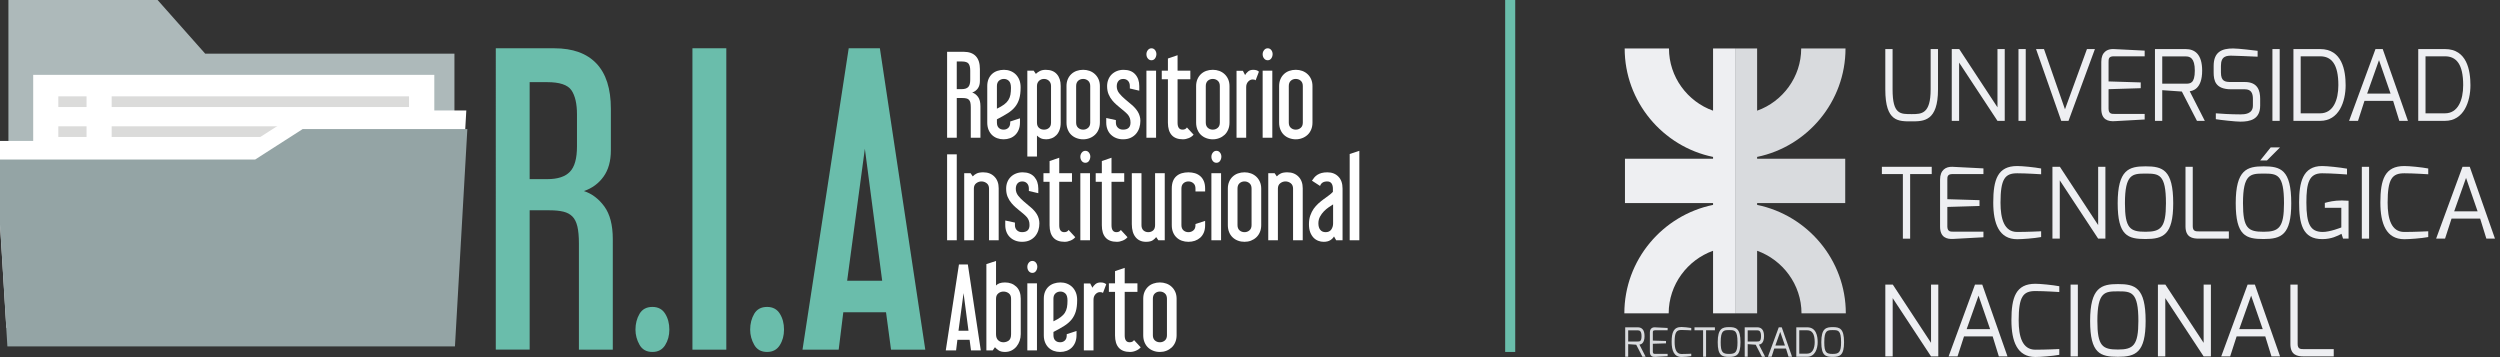 <?xml version="1.0" encoding="utf-8"?>
<!-- Generator: Adobe Illustrator 14.0.0, SVG Export Plug-In . SVG Version: 6.00 Build 43363)  -->
<!DOCTYPE svg PUBLIC "-//W3C//DTD SVG 1.1//EN" "http://www.w3.org/Graphics/SVG/1.1/DTD/svg11.dtd">
<svg version="1.1" id="Capa_1" xmlns="http://www.w3.org/2000/svg" xmlns:xlink="http://www.w3.org/1999/xlink" x="0px" y="0px"
	 width="420.19px" height="60px" viewBox="0 0 420.19 60" enable-background="new 0 0 420.19 60" xml:space="preserve">
<rect x="0" y="0" width="420.19" height="60" fill="#333333" stroke="none"/>
<g>
	<g>
		<g>
			<g>
				<path fill="#6ABDAB" d="M102.994,58.767h-5.693V40.911c0-1.167-0.085-2.114-0.258-2.85c-0.173-0.729-0.453-1.293-0.841-1.678
					c-0.388-0.39-0.894-0.66-1.521-0.811c-0.625-0.15-1.391-0.226-2.297-0.226h-3.361v23.419h-5.693V8.115h9.833
					c3.103,0,5.466,0.853,7.082,2.557c1.616,1.705,2.427,4.236,2.427,7.599v6.985c0,1.812-0.411,3.287-1.231,4.43
					c-0.818,1.143-1.918,1.953-3.297,2.427c1.335,0.433,2.479,1.294,3.429,2.586c0.947,1.296,1.423,3.129,1.423,5.5V58.767z
					 M96.977,19.242c0-1.815-0.313-3.167-0.936-4.078c-0.626-0.902-1.973-1.356-4.045-1.356h-2.974v16.299h2.974
					c1.727,0,2.987-0.406,3.784-1.228c0.798-0.819,1.197-2.239,1.197-4.272V19.242z"/>
				<path fill="#6ABDAB" d="M112.502,55.399c0,0.995-0.236,1.867-0.713,2.621c-0.473,0.752-1.186,1.135-2.132,1.135
					c-0.994,0-1.715-0.4-2.168-1.202c-0.453-0.795-0.682-1.648-0.682-2.554c0-0.992,0.229-1.875,0.682-2.651
					c0.453-0.774,1.174-1.161,2.168-1.161c0.946,0,1.659,0.374,2.132,1.127C112.266,53.472,112.502,54.366,112.502,55.399z"/>
				<path fill="#6ABDAB" d="M122.076,58.767h-5.694V8.115h5.694V58.767z"/>
				<path fill="#6ABDAB" d="M131.775,55.399c0,0.995-0.235,1.867-0.711,2.621c-0.472,0.752-1.185,1.135-2.133,1.135
					c-0.993,0-1.715-0.4-2.168-1.202c-0.452-0.795-0.679-1.648-0.679-2.554c0-0.992,0.227-1.875,0.679-2.651
					c0.453-0.774,1.175-1.161,2.168-1.161c0.948,0,1.661,0.374,2.133,1.127C131.54,53.472,131.775,54.366,131.775,55.399z"/>
				<path fill="#6ABDAB" d="M155.518,58.767h-5.758l-0.841-6.28h-7.181l-0.775,6.28h-6.081l7.765-50.651h5.239L155.518,58.767z
					 M148.273,47.186l-2.911-22.19l-2.977,22.19H148.273z"/>
			</g>
		</g>
		<g>
			<g>
				<path fill="#FFFFFF" d="M164.789,23.152h-1.624v-5.092c0-0.331-0.023-0.599-0.069-0.809c-0.051-0.208-0.131-0.369-0.243-0.48
					c-0.109-0.112-0.253-0.188-0.432-0.23c-0.179-0.047-0.398-0.065-0.656-0.065h-0.956v6.677h-1.624V8.707h2.801
					c0.887,0,1.56,0.244,2.021,0.729c0.463,0.488,0.691,1.21,0.691,2.17v1.993c0,0.514-0.113,0.937-0.35,1.262
					c-0.232,0.325-0.547,0.557-0.942,0.691c0.384,0.124,0.71,0.37,0.981,0.738c0.269,0.369,0.402,0.892,0.402,1.569V23.152z
					 M163.073,11.881c0-0.516-0.086-0.904-0.265-1.16c-0.18-0.257-0.566-0.389-1.153-0.389h-0.847v4.649h0.847
					c0.492,0,0.852-0.118,1.078-0.351c0.229-0.235,0.34-0.641,0.34-1.219V11.881z"/>
				<path fill="#FFFFFF" d="M171.433,20.607c0,0.443-0.071,0.839-0.214,1.192c-0.14,0.347-0.335,0.642-0.584,0.884
					c-0.242,0.238-0.535,0.422-0.872,0.544c-0.34,0.123-0.697,0.187-1.082,0.187c-0.393,0-0.752-0.063-1.085-0.187
					c-0.33-0.122-0.623-0.306-0.871-0.544c-0.242-0.242-0.435-0.537-0.58-0.884c-0.139-0.354-0.21-0.749-0.21-1.192v-6.143
					c0-0.441,0.071-0.833,0.21-1.172c0.146-0.337,0.341-0.623,0.592-0.857c0.254-0.235,0.553-0.41,0.896-0.524
					c0.344-0.116,0.714-0.177,1.106-0.177c0.381,0,0.742,0.062,1.079,0.195c0.338,0.128,0.637,0.316,0.897,0.569
					c0.256,0.253,0.461,0.56,0.607,0.922c0.147,0.364,0.22,0.786,0.22,1.264c0,0.766-0.076,1.405-0.23,1.919
					c-0.154,0.519-0.392,0.974-0.708,1.365c-0.322,0.395-0.735,0.752-1.237,1.067c-0.505,0.325-1.11,0.66-1.809,1.02v0.552
					c0,0.379,0.101,0.675,0.305,0.875c0.204,0.203,0.477,0.307,0.818,0.307c0.323,0,0.587-0.104,0.797-0.307
					c0.209-0.2,0.313-0.496,0.313-0.875v-0.187l1.642-0.533V20.607z M169.919,14.779c0-0.567-0.117-0.96-0.35-1.181
					c-0.234-0.225-0.513-0.332-0.831-0.332c-0.33,0-0.61,0.101-0.841,0.305c-0.225,0.203-0.34,0.499-0.34,0.894v3.801
					c0.492-0.234,0.892-0.466,1.2-0.693c0.308-0.227,0.546-0.475,0.72-0.745c0.17-0.271,0.286-0.573,0.351-0.905
					C169.886,15.589,169.919,15.21,169.919,14.779z"/>
				<path fill="#FFFFFF" d="M178.278,20.607c0,0.492-0.068,0.913-0.205,1.264c-0.134,0.35-0.315,0.641-0.543,0.868
					c-0.229,0.227-0.489,0.396-0.785,0.504c-0.294,0.111-0.597,0.171-0.904,0.171c-0.369,0-0.678-0.063-0.922-0.177
					c-0.246-0.117-0.457-0.271-0.63-0.452v3.521h-1.619V11.881h1.069l0.366,0.537c0.173-0.173,0.392-0.329,0.657-0.471
					c0.265-0.142,0.598-0.213,1.005-0.213c0.813,0,1.435,0.243,1.861,0.729c0.432,0.487,0.649,1.148,0.649,1.982V20.607z
					 M176.652,14.465c0-0.37-0.112-0.66-0.341-0.879c-0.227-0.212-0.507-0.319-0.84-0.319c-0.331,0-0.61,0.107-0.836,0.319
					c-0.23,0.219-0.347,0.509-0.347,0.879v6.143c0,0.395,0.116,0.688,0.347,0.888c0.226,0.197,0.505,0.294,0.836,0.294
					c0.333,0,0.613-0.097,0.84-0.294c0.229-0.199,0.341-0.493,0.341-0.888V14.465z"/>
				<path fill="#FFFFFF" d="M184.863,20.607c0,0.428-0.075,0.82-0.221,1.169c-0.147,0.351-0.352,0.651-0.611,0.888
					c-0.257,0.238-0.558,0.426-0.894,0.552c-0.341,0.131-0.698,0.198-1.082,0.198c-0.393,0-0.761-0.067-1.103-0.198
					c-0.347-0.126-0.644-0.313-0.896-0.552c-0.254-0.236-0.451-0.537-0.593-0.888c-0.142-0.349-0.21-0.741-0.21-1.169v-6.143
					c0-0.418,0.068-0.795,0.21-1.135s0.339-0.627,0.593-0.867c0.252-0.24,0.549-0.423,0.896-0.546
					c0.342-0.122,0.71-0.183,1.103-0.183c0.384,0,0.741,0.061,1.082,0.183c0.336,0.123,0.637,0.306,0.894,0.546
					c0.26,0.24,0.464,0.527,0.611,0.867c0.146,0.34,0.221,0.717,0.221,1.135V20.607z M183.241,14.465
					c0-0.395-0.119-0.69-0.353-0.894c-0.236-0.204-0.513-0.305-0.833-0.305c-0.33,0-0.608,0.101-0.84,0.305
					c-0.226,0.203-0.342,0.499-0.342,0.894v6.143c0,0.379,0.116,0.675,0.342,0.875c0.231,0.203,0.51,0.307,0.84,0.307
					c0.32,0,0.597-0.104,0.833-0.307c0.233-0.2,0.353-0.496,0.353-0.875V14.465z"/>
				<path fill="#FFFFFF" d="M191.67,20.312c0,0.406-0.059,0.796-0.174,1.163c-0.118,0.37-0.295,0.698-0.535,0.985
					c-0.239,0.291-0.544,0.522-0.906,0.692c-0.361,0.172-0.796,0.262-1.298,0.262c-0.42,0-0.8-0.07-1.144-0.205
					c-0.347-0.134-0.644-0.328-0.896-0.573c-0.254-0.243-0.446-0.541-0.58-0.885c-0.136-0.343-0.205-0.727-0.205-1.144v-0.776
					l1.621,0.354v0.422c0,0.358,0.111,0.644,0.336,0.856c0.22,0.218,0.512,0.325,0.868,0.325c0.833,0,1.253-0.396,1.253-1.182
					c0-0.296-0.039-0.544-0.11-0.746c-0.076-0.204-0.179-0.391-0.312-0.563c-0.197-0.221-0.41-0.425-0.631-0.606
					c-0.223-0.187-0.446-0.371-0.672-0.556c-0.229-0.186-0.452-0.377-0.672-0.571c-0.221-0.196-0.434-0.413-0.631-0.647
					c-0.271-0.318-0.488-0.675-0.654-1.069c-0.166-0.393-0.25-0.847-0.25-1.363c0-0.406,0.069-0.777,0.206-1.117
					c0.134-0.339,0.325-0.628,0.57-0.868c0.246-0.238,0.538-0.427,0.876-0.563c0.339-0.134,0.712-0.201,1.116-0.201
					c0.852,0,1.502,0.249,1.956,0.755c0.455,0.506,0.683,1.163,0.683,1.976v0.775l-1.586-0.371v-0.404
					c0-0.37-0.103-0.66-0.307-0.879c-0.202-0.212-0.468-0.319-0.801-0.319c-0.345,0-0.615,0.107-0.802,0.332
					c-0.191,0.221-0.288,0.521-0.288,0.902c0,0.432,0.136,0.82,0.406,1.163c0.271,0.344,0.6,0.676,0.979,0.995
					c0.379,0.322,0.772,0.65,1.171,0.989c0.396,0.338,0.729,0.715,0.985,1.132c0.137,0.223,0.241,0.466,0.315,0.73
					C191.636,19.772,191.67,20.043,191.67,20.312z"/>
				<path fill="#FFFFFF" d="M194.364,9.113c-0.014,0.282-0.093,0.525-0.239,0.719c-0.15,0.199-0.347,0.296-0.594,0.296
					c-0.244,0-0.446-0.097-0.606-0.296c-0.163-0.193-0.239-0.437-0.239-0.719c0-0.258,0.076-0.487,0.239-0.689
					c0.16-0.205,0.362-0.307,0.606-0.307c0.247,0,0.446,0.097,0.602,0.296C194.285,8.61,194.364,8.844,194.364,9.113z
					 M194.308,23.152h-1.622V11.881h1.622V23.152z"/>
				<path fill="#FFFFFF" d="M198.754,21.789c0.347,0,0.592-0.123,0.738-0.369l1.126,1.216c-0.213,0.245-0.48,0.439-0.812,0.573
					c-0.331,0.135-0.659,0.205-0.979,0.205c-0.849,0-1.48-0.238-1.898-0.713c-0.417-0.473-0.63-1.166-0.63-2.075V13.32h-1.034
					v-1.439h1.034V9.832l1.622-0.552v2.601h2.146v1.439h-2.146v7.306C197.921,21.401,198.203,21.789,198.754,21.789z"/>
				<path fill="#FFFFFF" d="M206.649,20.607c0,0.428-0.073,0.82-0.22,1.169c-0.147,0.351-0.351,0.651-0.606,0.888
					c-0.261,0.238-0.558,0.426-0.899,0.552c-0.338,0.131-0.698,0.198-1.076,0.198c-0.395,0-0.764-0.067-1.11-0.198
					c-0.342-0.126-0.641-0.313-0.894-0.552c-0.249-0.236-0.445-0.537-0.591-0.888c-0.139-0.349-0.213-0.741-0.213-1.169v-6.143
					c0-0.418,0.074-0.795,0.213-1.135c0.146-0.34,0.342-0.627,0.591-0.867c0.253-0.24,0.552-0.423,0.894-0.546
					c0.347-0.122,0.716-0.183,1.11-0.183c0.378,0,0.738,0.061,1.076,0.183c0.342,0.123,0.639,0.306,0.899,0.546
					c0.256,0.24,0.459,0.527,0.606,0.867c0.146,0.34,0.22,0.717,0.22,1.135V20.607z M205.024,14.465c0-0.395-0.115-0.69-0.347-0.894
					c-0.234-0.204-0.515-0.305-0.83-0.305c-0.331,0-0.613,0.101-0.843,0.305c-0.226,0.203-0.341,0.499-0.341,0.894v6.143
					c0,0.379,0.115,0.675,0.341,0.875c0.229,0.203,0.512,0.307,0.843,0.307c0.315,0,0.596-0.104,0.83-0.307
					c0.231-0.2,0.347-0.496,0.347-0.875V14.465z"/>
				<path fill="#FFFFFF" d="M210.633,11.734c0.432,0,0.752,0.104,0.959,0.313l-0.552,1.458c-0.087-0.098-0.255-0.149-0.499-0.149
					c-0.28,0-0.533,0.122-0.756,0.362c-0.222,0.239-0.331,0.542-0.331,0.912v8.521h-1.623v-11.25h1.071l0.367,0.716
					c0.098-0.195,0.261-0.392,0.489-0.59C209.984,11.832,210.276,11.734,210.633,11.734z"/>
				<path fill="#FFFFFF" d="M213.897,9.113c-0.009,0.282-0.093,0.525-0.237,0.719c-0.146,0.199-0.344,0.296-0.591,0.296
					s-0.449-0.097-0.605-0.296c-0.163-0.193-0.243-0.437-0.243-0.719c0-0.258,0.08-0.487,0.243-0.689
					c0.156-0.205,0.358-0.307,0.605-0.307s0.444,0.097,0.6,0.296C213.824,8.61,213.897,8.844,213.897,9.113z M213.845,23.152h-1.624
					V11.881h1.624V23.152z"/>
				<path fill="#FFFFFF" d="M220.595,20.607c0,0.428-0.07,0.82-0.22,1.169c-0.145,0.351-0.35,0.651-0.606,0.888
					c-0.258,0.238-0.56,0.426-0.898,0.552c-0.334,0.131-0.696,0.198-1.079,0.198c-0.392,0-0.759-0.067-1.105-0.198
					c-0.345-0.126-0.644-0.313-0.893-0.552c-0.252-0.236-0.45-0.537-0.591-0.888c-0.143-0.349-0.213-0.741-0.213-1.169v-6.143
					c0-0.418,0.07-0.795,0.213-1.135c0.141-0.34,0.339-0.627,0.591-0.867c0.249-0.24,0.548-0.423,0.893-0.546
					c0.347-0.122,0.714-0.183,1.105-0.183c0.383,0,0.745,0.061,1.079,0.183c0.339,0.123,0.641,0.306,0.898,0.546
					c0.257,0.24,0.462,0.527,0.606,0.867c0.149,0.34,0.22,0.717,0.22,1.135V20.607z M218.973,14.465c0-0.395-0.115-0.69-0.35-0.894
					c-0.233-0.204-0.512-0.305-0.832-0.305c-0.331,0-0.611,0.101-0.835,0.305c-0.231,0.203-0.341,0.499-0.341,0.894v6.143
					c0,0.379,0.109,0.675,0.341,0.875c0.224,0.203,0.504,0.307,0.835,0.307c0.32,0,0.599-0.104,0.832-0.307
					c0.234-0.2,0.35-0.496,0.35-0.875V14.465z"/>
			</g>
			<g>
				<path fill="#FFFFFF" d="M160.809,40.385h-1.624V25.938h1.624V40.385z"/>
				<path fill="#FFFFFF" d="M167.855,40.385h-1.623v-8.69c0-0.394-0.132-0.691-0.391-0.895c-0.26-0.201-0.551-0.306-0.884-0.306
					c-0.322,0-0.612,0.104-0.876,0.306c-0.268,0.203-0.397,0.501-0.397,0.895v8.69h-1.623V29.11h1.069l0.368,0.537
					c0.186-0.209,0.412-0.375,0.683-0.499c0.271-0.123,0.633-0.186,1.09-0.186c0.772,0,1.396,0.245,1.87,0.729
					c0.474,0.485,0.714,1.134,0.714,1.946V40.385z"/>
				<path fill="#FFFFFF" d="M174.696,37.54c0,0.406-0.058,0.798-0.173,1.163c-0.118,0.37-0.298,0.702-0.536,0.989
					c-0.241,0.287-0.54,0.517-0.906,0.692c-0.36,0.171-0.796,0.257-1.298,0.257c-0.422,0-0.8-0.066-1.148-0.204
					c-0.34-0.135-0.64-0.325-0.89-0.571c-0.255-0.244-0.449-0.54-0.583-0.885c-0.134-0.344-0.201-0.726-0.201-1.144v-0.774
					l1.624,0.35v0.425c0,0.357,0.109,0.643,0.333,0.858c0.218,0.217,0.507,0.324,0.865,0.324c0.835,0,1.254-0.394,1.254-1.183
					c0-0.298-0.036-0.543-0.111-0.749c-0.075-0.2-0.178-0.388-0.312-0.562c-0.198-0.22-0.406-0.425-0.627-0.606
					c-0.222-0.184-0.445-0.369-0.675-0.553c-0.227-0.186-0.451-0.377-0.677-0.573c-0.218-0.198-0.425-0.411-0.623-0.647
					c-0.271-0.319-0.49-0.673-0.656-1.068c-0.165-0.396-0.247-0.849-0.247-1.365c0-0.405,0.067-0.778,0.202-1.114
					c0.136-0.34,0.327-0.629,0.573-0.867c0.244-0.244,0.538-0.429,0.875-0.564c0.34-0.134,0.711-0.204,1.115-0.204
					c0.848,0,1.5,0.253,1.957,0.756c0.45,0.507,0.682,1.164,0.682,1.976v0.776l-1.587-0.369v-0.407c0-0.369-0.103-0.658-0.304-0.876
					c-0.203-0.216-0.47-0.324-0.804-0.324c-0.342,0-0.61,0.113-0.801,0.332c-0.191,0.224-0.287,0.525-0.287,0.906
					c0,0.433,0.137,0.815,0.405,1.163c0.271,0.343,0.598,0.676,0.979,0.996c0.383,0.319,0.77,0.649,1.168,0.986
					c0.403,0.34,0.733,0.718,0.99,1.134c0.134,0.219,0.239,0.463,0.312,0.727C174.662,37.003,174.696,37.273,174.696,37.54z"/>
				<path fill="#FFFFFF" d="M178.869,39.021c0.343,0,0.588-0.122,0.735-0.373l1.123,1.219c-0.207,0.246-0.476,0.437-0.811,0.571
					c-0.332,0.138-0.653,0.204-0.978,0.204c-0.848,0-1.48-0.237-1.898-0.711c-0.42-0.469-0.63-1.163-0.63-2.073v-7.307h-1.031v-1.44
					h1.031v-2.045l1.623-0.557v2.602h2.142v1.44h-2.142v7.307C178.034,38.629,178.312,39.021,178.869,39.021z"/>
				<path fill="#FFFFFF" d="M183.257,26.344c-0.014,0.283-0.093,0.523-0.239,0.722c-0.147,0.197-0.344,0.294-0.591,0.294
					s-0.449-0.097-0.609-0.294c-0.157-0.198-0.238-0.438-0.238-0.722c0-0.261,0.081-0.487,0.238-0.693
					c0.16-0.2,0.362-0.302,0.609-0.302s0.446,0.098,0.599,0.296C183.18,25.842,183.257,26.072,183.257,26.344z M183.201,40.385
					h-1.622V29.11h1.622V40.385z"/>
				<path fill="#FFFFFF" d="M187.646,39.021c0.344,0,0.591-0.122,0.737-0.373l1.124,1.219c-0.204,0.246-0.475,0.437-0.811,0.571
					c-0.331,0.138-0.654,0.204-0.975,0.204c-0.851,0-1.483-0.237-1.9-0.711c-0.421-0.469-0.628-1.163-0.628-2.073v-7.307h-1.032
					v-1.44h1.032v-2.045l1.625-0.557v2.602h2.138v1.44h-2.138v7.307C186.819,38.629,187.094,39.021,187.646,39.021z"/>
				<path fill="#FFFFFF" d="M195.766,40.385h-1.074l-0.367-0.535c-0.107,0.158-0.289,0.333-0.541,0.513
					c-0.252,0.187-0.641,0.279-1.171,0.279c-0.74,0-1.318-0.257-1.746-0.775c-0.423-0.514-0.636-1.251-0.636-2.214V29.11h1.623
					v8.728c0,0.382,0.109,0.676,0.322,0.879c0.219,0.2,0.491,0.304,0.822,0.304c0.318,0,0.591-0.096,0.812-0.287
					c0.221-0.193,0.331-0.489,0.331-0.896V29.11h1.625V40.385z"/>
				<path fill="#FFFFFF" d="M199.75,30.494c-0.332,0-0.61,0.104-0.839,0.306c-0.228,0.203-0.342,0.501-0.342,0.895v6.144
					c0,0.382,0.114,0.676,0.342,0.879c0.229,0.2,0.507,0.304,0.839,0.304c0.321,0,0.598-0.101,0.829-0.298
					c0.236-0.193,0.352-0.491,0.352-0.885v-0.186l1.622-0.533v0.719c0,0.479-0.073,0.896-0.22,1.246
					c-0.147,0.351-0.352,0.638-0.609,0.869c-0.258,0.223-0.56,0.399-0.893,0.516c-0.342,0.113-0.698,0.173-1.081,0.173
					c-0.393,0-0.765-0.062-1.106-0.183c-0.347-0.122-0.644-0.305-0.893-0.548c-0.254-0.236-0.454-0.529-0.591-0.874
					c-0.142-0.344-0.213-0.742-0.213-1.199v-6.144c0-0.503,0.071-0.93,0.213-1.274c0.137-0.343,0.337-0.623,0.591-0.835
					c0.249-0.216,0.546-0.373,0.893-0.475c0.342-0.097,0.714-0.147,1.106-0.147c0.383,0,0.739,0.051,1.081,0.147
					c0.333,0.102,0.635,0.259,0.893,0.482c0.258,0.219,0.462,0.503,0.609,0.85c0.146,0.343,0.22,0.761,0.22,1.252v0.481h-1.622
					v-0.481c0-0.394-0.115-0.691-0.352-0.895C200.348,30.599,200.071,30.494,199.75,30.494z"/>
				<path fill="#FFFFFF" d="M205.284,26.344c-0.01,0.283-0.092,0.523-0.238,0.722c-0.145,0.197-0.345,0.294-0.592,0.294
					c-0.246,0-0.448-0.097-0.606-0.294c-0.162-0.198-0.241-0.438-0.241-0.722c0-0.261,0.079-0.487,0.241-0.693
					c0.158-0.2,0.36-0.302,0.606-0.302c0.247,0,0.447,0.098,0.599,0.296C205.208,25.842,205.284,26.072,205.284,26.344z
					 M205.231,40.385h-1.625V29.11h1.625V40.385z"/>
				<path fill="#FFFFFF" d="M211.98,37.838c0,0.429-0.074,0.823-0.221,1.172c-0.15,0.35-0.349,0.645-0.609,0.885
					c-0.258,0.24-0.557,0.423-0.894,0.555c-0.341,0.131-0.698,0.192-1.081,0.192c-0.391,0-0.762-0.062-1.105-0.192
					c-0.347-0.132-0.644-0.314-0.894-0.555c-0.254-0.24-0.453-0.535-0.592-0.885c-0.143-0.349-0.212-0.743-0.212-1.172v-6.144
					c0-0.416,0.069-0.794,0.212-1.132c0.139-0.34,0.338-0.628,0.592-0.87c0.25-0.238,0.547-0.42,0.894-0.544
					c0.344-0.123,0.715-0.186,1.105-0.186c0.383,0,0.74,0.062,1.081,0.186c0.337,0.124,0.636,0.306,0.894,0.544
					c0.261,0.242,0.459,0.53,0.609,0.87c0.146,0.338,0.221,0.716,0.221,1.132V37.838z M210.357,31.694
					c0-0.394-0.115-0.691-0.35-0.895c-0.232-0.201-0.512-0.306-0.832-0.306c-0.331,0-0.612,0.104-0.838,0.306
					c-0.229,0.203-0.342,0.501-0.342,0.895v6.144c0,0.382,0.113,0.676,0.342,0.879c0.226,0.2,0.507,0.304,0.838,0.304
					c0.32,0,0.6-0.104,0.832-0.304c0.234-0.203,0.35-0.497,0.35-0.879V31.694z"/>
				<path fill="#FFFFFF" d="M218.957,40.385h-1.625v-8.69c0-0.394-0.132-0.691-0.389-0.895c-0.258-0.201-0.552-0.306-0.883-0.306
					c-0.323,0-0.614,0.104-0.879,0.306c-0.263,0.203-0.397,0.501-0.397,0.895v8.69h-1.62V29.11h1.069l0.368,0.537
					c0.183-0.209,0.41-0.375,0.682-0.499c0.268-0.123,0.634-0.186,1.089-0.186c0.775,0,1.399,0.245,1.873,0.729
					c0.474,0.485,0.712,1.134,0.712,1.946V40.385z"/>
				<path fill="#FFFFFF" d="M225.649,40.385h-1.068l-0.367-0.647c-0.137,0.249-0.344,0.458-0.631,0.636
					c-0.283,0.18-0.656,0.269-1.124,0.269c-0.293,0-0.59-0.055-0.885-0.167c-0.297-0.112-0.562-0.287-0.793-0.521
					c-0.233-0.242-0.42-0.548-0.564-0.916c-0.139-0.366-0.213-0.817-0.213-1.348c0-0.556,0.074-1.039,0.223-1.464
					c0.148-0.428,0.34-0.807,0.57-1.139c0.237-0.327,0.502-0.626,0.793-0.892c0.3-0.264,0.592-0.507,0.891-0.722
					c0.292-0.212,0.574-0.418,0.843-0.616c0.273-0.198,0.507-0.402,0.703-0.61v-0.553c0-0.354-0.077-0.645-0.23-0.868
					c-0.155-0.219-0.395-0.332-0.728-0.332c-0.627,0-1.026,0.254-1.199,0.758l-1.364-0.885c0.121-0.187,0.254-0.364,0.395-0.536
					c0.143-0.171,0.315-0.32,0.518-0.451c0.202-0.132,0.441-0.231,0.712-0.307c0.271-0.07,0.588-0.11,0.958-0.11
					c0.778,0,1.396,0.241,1.862,0.723c0.47,0.48,0.7,1.147,0.7,2.009V40.385z M224.063,34.354c-0.209,0.134-0.456,0.297-0.74,0.484
					c-0.281,0.193-0.551,0.422-0.809,0.683c-0.258,0.267-0.476,0.565-0.656,0.897c-0.177,0.332-0.269,0.704-0.269,1.122
					c0,0.471,0.105,0.832,0.318,1.089c0.208,0.262,0.507,0.392,0.903,0.392c0.429,0,0.743-0.148,0.95-0.447
					c0.203-0.291,0.302-0.638,0.302-1.033V34.354z"/>
				<path fill="#FFFFFF" d="M228.473,40.385h-1.623V25.883l1.623-0.534V40.385z"/>
			</g>
			<g>
				<path fill="#FFFFFF" d="M164.848,58.893h-1.644l-0.239-1.785h-2.049l-0.22,1.785h-1.734l2.214-14.444h1.496L164.848,58.893z
					 M162.781,55.593l-0.83-6.331l-0.853,6.331H162.781z"/>
				<path fill="#FFFFFF" d="M171.561,56.164c0,0.394-0.062,0.767-0.184,1.125c-0.125,0.354-0.298,0.671-0.526,0.951
					c-0.229,0.276-0.503,0.499-0.829,0.664c-0.327,0.166-0.7,0.251-1.117,0.251c-0.469,0-0.835-0.099-1.098-0.293
					c-0.265-0.186-0.457-0.354-0.582-0.503l-0.369,0.533h-1.07v-14.5l1.622-0.535v4.13c0.139-0.157,0.332-0.283,0.583-0.377
					c0.254-0.089,0.557-0.138,0.914-0.138c0.777,0,1.411,0.238,1.911,0.711c0.496,0.475,0.745,1.149,0.745,2.023V56.164z
					 M168.664,49.005c-0.332,0-0.624,0.102-0.875,0.307c-0.254,0.202-0.382,0.5-0.382,0.896v5.957c0,0.467,0.126,0.812,0.372,1.031
					c0.244,0.222,0.535,0.331,0.866,0.331c0.333,0,0.632-0.097,0.896-0.282c0.264-0.192,0.396-0.552,0.396-1.08v-5.957
					c0-0.406-0.129-0.711-0.385-0.908C169.293,49.103,168.995,49.005,168.664,49.005z"/>
				<path fill="#FFFFFF" d="M174.348,44.854c-0.011,0.285-0.092,0.521-0.242,0.718c-0.146,0.196-0.343,0.295-0.591,0.295
					c-0.244,0-0.446-0.099-0.609-0.295c-0.157-0.196-0.235-0.433-0.235-0.718c0-0.261,0.078-0.492,0.235-0.693
					c0.163-0.204,0.365-0.304,0.609-0.304c0.248,0,0.446,0.1,0.601,0.293C174.271,44.348,174.348,44.585,174.348,44.854z
					 M174.289,58.893h-1.619V47.621h1.619V58.893z"/>
				<path fill="#FFFFFF" d="M180.936,56.347c0,0.447-0.073,0.838-0.213,1.191c-0.145,0.351-0.336,0.642-0.583,0.886
					c-0.247,0.237-0.535,0.42-0.876,0.547c-0.34,0.12-0.699,0.185-1.078,0.185c-0.393,0-0.759-0.064-1.092-0.185
					c-0.331-0.127-0.62-0.31-0.864-0.547c-0.246-0.244-0.443-0.535-0.582-0.886c-0.143-0.354-0.21-0.744-0.21-1.191v-6.14
					c0-0.446,0.067-0.836,0.21-1.176c0.139-0.336,0.338-0.622,0.591-0.858c0.252-0.231,0.548-0.405,0.895-0.523
					c0.345-0.116,0.715-0.177,1.105-0.177c0.383,0,0.74,0.064,1.082,0.193c0.336,0.131,0.637,0.321,0.893,0.57
					c0.261,0.254,0.46,0.564,0.609,0.927c0.147,0.361,0.221,0.782,0.221,1.262c0,0.765-0.076,1.402-0.231,1.921
					c-0.151,0.514-0.388,0.97-0.708,1.363c-0.321,0.392-0.73,0.751-1.234,1.067c-0.505,0.324-1.111,0.66-1.812,1.019v0.552
					c0,0.386,0.103,0.678,0.308,0.88c0.202,0.201,0.475,0.3,0.821,0.3c0.315,0,0.581-0.099,0.793-0.3
					c0.211-0.202,0.312-0.494,0.312-0.88v-0.183l1.645-0.533V56.347z M179.42,50.52c0-0.568-0.115-0.963-0.352-1.183
					c-0.23-0.219-0.51-0.332-0.83-0.332c-0.33,0-0.611,0.102-0.84,0.307c-0.227,0.202-0.342,0.5-0.342,0.896v3.798
					c0.493-0.231,0.893-0.463,1.2-0.693c0.308-0.228,0.55-0.474,0.722-0.745c0.171-0.271,0.286-0.572,0.35-0.903
					C179.392,51.327,179.42,50.947,179.42,50.52z"/>
				<path fill="#FFFFFF" d="M184.975,47.473c0.43,0,0.747,0.104,0.957,0.312l-0.553,1.458c-0.085-0.097-0.25-0.147-0.497-0.147
					c-0.284,0-0.536,0.121-0.76,0.36c-0.22,0.242-0.33,0.544-0.33,0.913v8.523h-1.622V47.641h1.071l0.367,0.72
					c0.097-0.199,0.26-0.396,0.487-0.593C184.325,47.57,184.617,47.473,184.975,47.473z"/>
				<path fill="#FFFFFF" d="M189.86,57.526c0.347,0,0.594-0.118,0.74-0.368l1.127,1.22c-0.213,0.245-0.483,0.437-0.813,0.569
					c-0.331,0.141-0.66,0.208-0.98,0.208c-0.846,0-1.48-0.241-1.898-0.714c-0.417-0.469-0.627-1.164-0.627-2.076v-7.304h-1.033
					v-1.44h1.033v-2.049l1.625-0.552v2.601h2.141v1.44h-2.141v7.304C189.033,57.142,189.309,57.526,189.86,57.526z"/>
				<path fill="#FFFFFF" d="M197.759,56.347c0,0.433-0.075,0.818-0.221,1.17c-0.15,0.35-0.352,0.648-0.609,0.888
					c-0.26,0.237-0.556,0.424-0.896,0.555c-0.341,0.132-0.7,0.196-1.079,0.196c-0.394,0-0.764-0.064-1.105-0.196
					c-0.346-0.131-0.646-0.317-0.897-0.555c-0.249-0.239-0.447-0.538-0.591-0.888c-0.142-0.352-0.211-0.737-0.211-1.17v-6.14
					c0-0.422,0.069-0.8,0.211-1.138c0.144-0.336,0.342-0.627,0.591-0.865c0.252-0.243,0.552-0.426,0.897-0.545
					c0.342-0.122,0.712-0.187,1.105-0.187c0.379,0,0.738,0.064,1.079,0.187c0.34,0.119,0.636,0.302,0.896,0.545
					c0.258,0.238,0.459,0.529,0.609,0.865c0.146,0.338,0.221,0.716,0.221,1.138V56.347z M196.136,50.207
					c0-0.396-0.121-0.693-0.352-0.896c-0.236-0.205-0.513-0.307-0.83-0.307c-0.331,0-0.611,0.102-0.84,0.307
					c-0.229,0.202-0.345,0.5-0.345,0.896v6.14c0,0.386,0.116,0.678,0.345,0.88c0.229,0.201,0.509,0.3,0.84,0.3
					c0.317,0,0.594-0.099,0.83-0.3c0.23-0.202,0.352-0.494,0.352-0.88V50.207z"/>
			</g>
		</g>
		<polygon fill="#ADB9BA" points="34.492,9.023 26.488,0 1.415,0 1.415,9.023 1.415,15.184 1.415,41.648 76.381,41.648 
			76.381,9.023 		"/>
		<rect x="5.58" y="12.581" fill="#FFFFFF" width="67.417" height="20.389"/>
		<rect x="9.802" y="16.194" fill="#DBDBDA" width="4.744" height="1.794"/>
		<rect x="9.802" y="21.229" fill="#DBDBDA" width="4.744" height="1.794"/>
		<rect x="18.768" y="16.194" fill="#DBDBDA" width="49.978" height="1.794"/>
		<rect x="18.768" y="21.229" fill="#DBDBDA" width="49.978" height="1.794"/>
		<polygon fill="#FFFFFF" points="1.066,55.097 76.293,55.097 78.375,18.568 50.697,18.568 42.715,23.686 -0.843,23.686 		"/>
		<polygon fill="#94A4A5" points="1.242,58.221 76.466,58.221 78.55,21.692 50.872,21.692 42.888,26.812 -0.668,26.812 		"/>
	</g>
	<rect x="252.982" fill="#6ABDAB" width="1.69" height="59.155"/>
	<g>
		<g>
			<path fill="#EEEFF2" d="M316.876,8.246h1.222v6.793c0,4.237,1.318,4.139,3.246,4.139c1.634,0,3.15-0.031,3.15-4.139V8.246h1.238
				v6.793c0,5.326-2.392,5.359-4.389,5.359c-2.242,0-4.468,0.132-4.468-5.359V8.246z"/>
			<path fill="#EEEFF2" d="M328.043,8.246h1.254l6.43,9.793V8.246h1.22v12.068h-1.22l-6.448-9.793v9.793h-1.235V8.246z"/>
			<path fill="#EEEFF2" d="M339.258,8.246h1.219v12.068h-1.219V8.246z"/>
			<path fill="#EEEFF2" d="M343.545,8.246l3.529,10.124l3.693-10.124h1.338l-4.438,12.068h-1.221L342.21,8.246H343.545z"/>
			<path fill="#EEEFF2" d="M353.177,10.388c0-1.615,0.973-2.192,2.078-2.142l5.212,0.263v0.955h-5.212
				c-0.856,0-0.856,0.479-0.856,0.924v3.299l5.408,0.166v0.97l-5.408,0.167v3.298c0.016,0.875,0.544,0.859,1.022,0.859h5.046v0.938
				l-5.046,0.28c-1.088,0.065-2.244-0.214-2.244-2.078V10.388z"/>
			<path fill="#EEEFF2" d="M362.198,8.246h5.147c1.564,0,2.785,0.89,2.785,3.627c0,3.134-1.632,3.396-2.094,3.463l2.54,4.979h-1.319
				l-2.541-4.929l-3.296-0.23v5.159h-1.223V8.246z M367.346,14.065c0.759,0,1.549,0,1.549-2.192c0-2.159-0.825-2.392-1.549-2.392
				h-3.925v4.584H367.346z"/>
			<path fill="#EEEFF2" d="M372.062,11.082c0-2.393,1.42-2.937,3.266-2.937c0.874,0,3.497,0.313,4.123,0.396v0.989
				c-1.055-0.067-4.123-0.164-4.123-0.164c-1.154-0.049-2.043,0.064-2.043,1.715v1.088c0,1.501,0.689,1.616,1.681,1.616h2.34
				c2.195,0,2.574,1.483,2.574,2.837v1.12c0,2.342-1.697,2.705-3.331,2.705c-0.808,0-3.362-0.282-4.122-0.412v-0.988
				c0.656,0.065,2.589,0.179,4.122,0.179c0.678,0,2.11-0.032,2.11-1.483v-1.12c0-0.942-0.281-1.616-1.354-1.616h-2.308
				c-2.638,0-2.936-1.452-2.936-2.837V11.082z"/>
			<path fill="#EEEFF2" d="M381.939,8.246h1.222v12.068h-1.222V8.246z"/>
			<path fill="#EEEFF2" d="M385.471,8.246h4.483c3.715,0,4.29,3.609,4.29,6.083c0,2.737-1.104,5.985-4.29,5.985h-4.483V8.246z
				 M389.954,19.048c2.181,0,3.069-2.195,3.069-4.735c0-3.528-1.154-4.849-3.069-4.849h-3.264v9.584H389.954z"/>
			<path fill="#EEEFF2" d="M399.261,8.246h1.218l4.238,12.068h-1.452l-1.038-3.362h-4.815l-1.087,3.362h-1.501L399.261,8.246z
				 M401.798,15.73l-1.945-5.623l-1.994,5.623H401.798z"/>
			<path fill="#EEEFF2" d="M406.449,8.246h4.485c3.712,0,4.288,3.609,4.288,6.083c0,2.737-1.104,5.985-4.288,5.985h-4.485V8.246z
				 M410.935,19.048c2.177,0,3.067-2.195,3.067-4.735c0-3.528-1.154-4.849-3.067-4.849h-3.264v9.584H410.935z"/>
			<path fill="#EEEFF2" d="M316.299,28.037h8.378v1.22h-3.628v10.852h-1.221V29.257h-3.529V28.037z"/>
			<path fill="#EEEFF2" d="M326.079,30.181c0-1.616,0.973-2.191,2.078-2.144l5.211,0.266v0.954h-5.211
				c-0.857,0-0.857,0.479-0.857,0.924v3.299l5.407,0.164v0.976l-5.407,0.162v3.298c0.017,0.875,0.545,0.857,1.021,0.857h5.047v0.942
				l-5.047,0.278c-1.087,0.066-2.242-0.213-2.242-2.078V30.181z"/>
			<path fill="#EEEFF2" d="M339.042,27.906c0.857,0,2.868,0.196,4.024,0.412v0.972c-0.016,0-2.506-0.165-4.024-0.165
				c-2.061,0-2.804,0.941-2.804,4.948c0,2.704,0.613,4.914,2.804,4.914c1.732,0,4.024-0.115,4.024-0.115v0.972
				c-1.156,0.216-3.167,0.362-4.024,0.362c-3.05,0-4.024-2.62-4.024-6.165C335.018,30.181,335.761,27.906,339.042,27.906z"/>
			<path fill="#EEEFF2" d="M344.964,28.037h1.255l6.43,9.796v-9.796h1.218v12.071h-1.218l-6.451-9.796v9.796h-1.233V28.037z"/>
			<path fill="#EEEFF2" d="M360.614,27.957c2.853,0,4.651,0.542,4.651,6.2c0,5.325-1.683,6.017-4.651,6.017
				c-2.966,0-4.683-0.528-4.683-6.017C355.932,28.499,357.843,27.957,360.614,27.957z M360.614,38.954
				c2.572,0,3.43-0.691,3.43-4.797c0-4.933-1.185-4.981-3.43-4.981c-2.191,0-3.463,0.049-3.463,4.981
				C357.151,38.393,358.01,38.954,360.614,38.954z"/>
			<path fill="#EEEFF2" d="M367.329,28.037h1.22v9.993c0,0.874,0.545,0.858,1.022,0.858h5.047v1.22h-5.047
				c-1.088,0-2.242-0.215-2.242-2.078V28.037z"/>
			<path fill="#EEEFF2" d="M380.456,27.957c2.853,0,4.649,0.542,4.649,6.2c0,5.325-1.681,6.017-4.649,6.017
				c-2.97,0-4.684-0.528-4.684-6.017C375.772,28.499,377.687,27.957,380.456,27.957z M380.456,38.954c2.572,0,3.43-0.691,3.43-4.797
				c0-4.933-1.186-4.981-3.43-4.981c-2.191,0-3.464,0.049-3.464,4.981C376.992,38.393,377.852,38.954,380.456,38.954z
				 M381.653,24.772h1.563l-2.191,2.194h-1.138L381.653,24.772z"/>
			<path fill="#EEEFF2" d="M390.286,27.906c0.857,0,3.036,0.23,4.189,0.444v0.975c-0.098,0-2.557-0.2-4.189-0.2
				c-2.177,0-2.638,1.584-2.638,4.916c0,3.659,0.677,4.913,2.703,4.946c1.254,0.017,3.168-0.758,3.168-0.758v-3.3h-2.771v-0.823
				c0.661-0.183,1.533-0.412,2.868-0.412c0.346,0,0.727,0.017,1.122,0.048v6.366h-0.925l-0.262-0.809
				c-0.629,0.346-1.716,0.891-3.201,0.891c-3.412,0.033-3.923-2.688-3.923-6.184C386.429,30.709,387.006,27.906,390.286,27.906z"/>
			<path fill="#EEEFF2" d="M396.966,28.037h1.222v12.071h-1.222V28.037z"/>
			<path fill="#EEEFF2" d="M404.108,27.906c0.856,0,2.869,0.196,4.022,0.412v0.972c-0.016,0-2.506-0.165-4.022-0.165
				c-2.063,0-2.804,0.941-2.804,4.948c0,2.704,0.61,4.914,2.804,4.914c1.73,0,4.022-0.115,4.022-0.115v0.972
				c-1.153,0.216-3.166,0.362-4.022,0.362c-3.051,0-4.025-2.62-4.025-6.165C400.083,30.181,400.828,27.906,404.108,27.906z"/>
			<path fill="#EEEFF2" d="M413.888,28.037h1.22l4.237,12.071h-1.448l-1.039-3.364h-4.814l-1.089,3.364h-1.501L413.888,28.037z
				 M416.427,35.524l-1.944-5.624l-1.995,5.624H416.427z"/>
			<path fill="#EEEFF2" d="M316.876,47.83h1.255l6.43,9.794V47.83h1.22v12.071h-1.22l-6.448-9.797v9.797h-1.236V47.83z"/>
			<path fill="#EEEFF2" d="M331.95,47.83h1.22l4.239,12.071h-1.452l-1.039-3.366h-4.814l-1.089,3.366h-1.5L331.95,47.83z
				 M334.487,55.315l-1.943-5.624l-1.995,5.624H334.487z"/>
			<path fill="#EEEFF2" d="M342.095,47.697c0.855,0,2.869,0.198,4.023,0.411v0.975c-0.019,0-2.506-0.165-4.023-0.165
				c-2.063,0-2.805,0.938-2.805,4.948c0,2.701,0.611,4.911,2.805,4.911c1.733,0,4.023-0.113,4.023-0.113v0.972
				C344.964,59.851,342.95,60,342.095,60c-3.051,0-4.024-2.621-4.024-6.17C338.07,49.974,338.812,47.697,342.095,47.697z"/>
			<path fill="#EEEFF2" d="M348.015,47.83h1.222v12.071h-1.222V47.83z"/>
			<path fill="#EEEFF2" d="M355.981,47.746c2.852,0,4.648,0.545,4.648,6.201c0,5.326-1.683,6.021-4.648,6.021
				c-2.97,0-4.682-0.53-4.682-6.021C351.3,48.291,353.212,47.746,355.981,47.746z M355.981,58.747c2.57,0,3.429-0.693,3.429-4.8
				c0-4.931-1.187-4.979-3.429-4.979c-2.193,0-3.464,0.049-3.464,4.979C352.518,58.185,353.376,58.747,355.981,58.747z"/>
			<path fill="#EEEFF2" d="M362.693,47.83h1.251l6.435,9.794V47.83h1.221v12.071h-1.221l-6.446-9.797v9.797h-1.239V47.83z"/>
			<path fill="#EEEFF2" d="M377.77,47.83h1.22l4.237,12.071h-1.448l-1.043-3.366h-4.812l-1.088,3.366h-1.502L377.77,47.83z
				 M380.309,55.315l-1.948-5.624l-1.995,5.624H380.309z"/>
			<path fill="#EEEFF2" d="M384.96,47.83h1.22v9.993c0,0.873,0.545,0.856,1.023,0.856h5.043v1.222h-5.043
				c-1.091,0-2.243-0.215-2.243-2.078V47.83z"/>
		</g>
		<g>
			<g>
				<path fill="#EEEFF2" d="M291.626,52.665V8.146h-3.702v10.458c-4.285-1.521-7.41-5.657-7.41-10.458h-7.446
					c0,8.937,6.387,16.484,14.856,18.228v0.307h-14.807v7.448h14.807v0.309c-8.47,1.741-14.91,9.24-14.91,18.229h7.451
					c0-4.85,3.174-8.988,7.459-10.518v10.518H291.626z"/>
				<path fill="#D9DBDE" d="M291.626,52.665V8.146h3.703v10.458c4.286-1.521,7.409-5.657,7.409-10.458h7.448
					c0,8.937-6.39,16.484-14.857,18.228v0.307h14.809v7.448h-14.809v0.309c8.468,1.741,14.908,9.24,14.908,18.229h-7.448
					c0-4.85-3.174-8.988-7.46-10.518v10.518H291.626z"/>
			</g>
			<g>
				<path fill="#D9DBDE" d="M273.158,55.014h2.109c0.64,0,1.141,0.365,1.141,1.487c0,1.282-0.67,1.391-0.858,1.418l1.041,2.04
					h-0.541l-1.039-2.02l-1.352-0.095v2.114h-0.501V55.014z M275.268,57.398c0.31,0,0.634,0,0.634-0.897
					c0-0.886-0.338-0.98-0.634-0.98h-1.608v1.878H275.268z"/>
				<path fill="#D9DBDE" d="M277.303,55.893c0-0.662,0.398-0.899,0.85-0.879l2.135,0.109v0.391h-2.135
					c-0.351,0-0.351,0.195-0.351,0.379v1.351l2.215,0.067v0.399l-2.215,0.067v1.352c0.007,0.357,0.223,0.35,0.418,0.35h2.067v0.386
					l-2.067,0.114c-0.445,0.028-0.917-0.088-0.917-0.85V55.893z"/>
				<path fill="#D9DBDE" d="M282.613,54.961c0.352,0,1.176,0.082,1.648,0.168v0.399c-0.008,0-1.027-0.068-1.648-0.068
					c-0.845,0-1.149,0.386-1.149,2.027c0,1.107,0.251,2.012,1.149,2.012c0.709,0,1.648-0.047,1.648-0.047v0.397
					c-0.473,0.089-1.297,0.15-1.648,0.15c-1.25,0-1.649-1.075-1.649-2.527C280.964,55.893,281.268,54.961,282.613,54.961z"/>
				<path fill="#D9DBDE" d="M284.803,55.014h3.432v0.5h-1.486v4.445h-0.5v-4.445h-1.445V55.014z"/>
				<path fill="#D9DBDE" d="M290.628,54.98c1.169,0,1.904,0.223,1.904,2.54c0,2.182-0.688,2.466-1.904,2.466
					s-1.919-0.218-1.919-2.466C288.709,55.203,289.493,54.98,290.628,54.98z M290.628,59.486c1.053,0,1.404-0.284,1.404-1.966
					c0-2.021-0.486-2.039-1.404-2.039c-0.898,0-1.42,0.019-1.42,2.039C289.208,59.257,289.559,59.486,290.628,59.486z"/>
				<path fill="#D9DBDE" d="M293.244,55.014h2.106c0.643,0,1.142,0.365,1.142,1.487c0,1.282-0.668,1.391-0.857,1.418l1.04,2.04
					h-0.541l-1.04-2.02l-1.35-0.095v2.114h-0.5V55.014z M295.351,57.398c0.312,0,0.636,0,0.636-0.897c0-0.886-0.338-0.98-0.636-0.98
					h-1.606v1.878H295.351z"/>
				<path fill="#D9DBDE" d="M298.967,55.014h0.5l1.736,4.945h-0.595l-0.425-1.379h-1.974l-0.445,1.379h-0.615L298.967,55.014z
					 M300.009,58.08l-0.798-2.302l-0.818,2.302H300.009z"/>
				<path fill="#D9DBDE" d="M301.915,55.014h1.837c1.52,0,1.756,1.48,1.756,2.493c0,1.121-0.453,2.452-1.756,2.452h-1.837V55.014z
					 M303.752,59.438c0.892,0,1.256-0.898,1.256-1.938c0-1.444-0.472-1.986-1.256-1.986h-1.338v3.925H303.752z"/>
				<path fill="#D9DBDE" d="M308.036,54.98c1.168,0,1.905,0.223,1.905,2.54c0,2.182-0.689,2.466-1.905,2.466
					c-1.215,0-1.918-0.218-1.918-2.466C306.118,55.203,306.9,54.98,308.036,54.98z M308.036,59.486c1.054,0,1.405-0.284,1.405-1.966
					c0-2.021-0.486-2.039-1.405-2.039c-0.898,0-1.419,0.019-1.419,2.039C306.617,59.257,306.968,59.486,308.036,59.486z"/>
			</g>
		</g>
	</g>
</g>
</svg>
